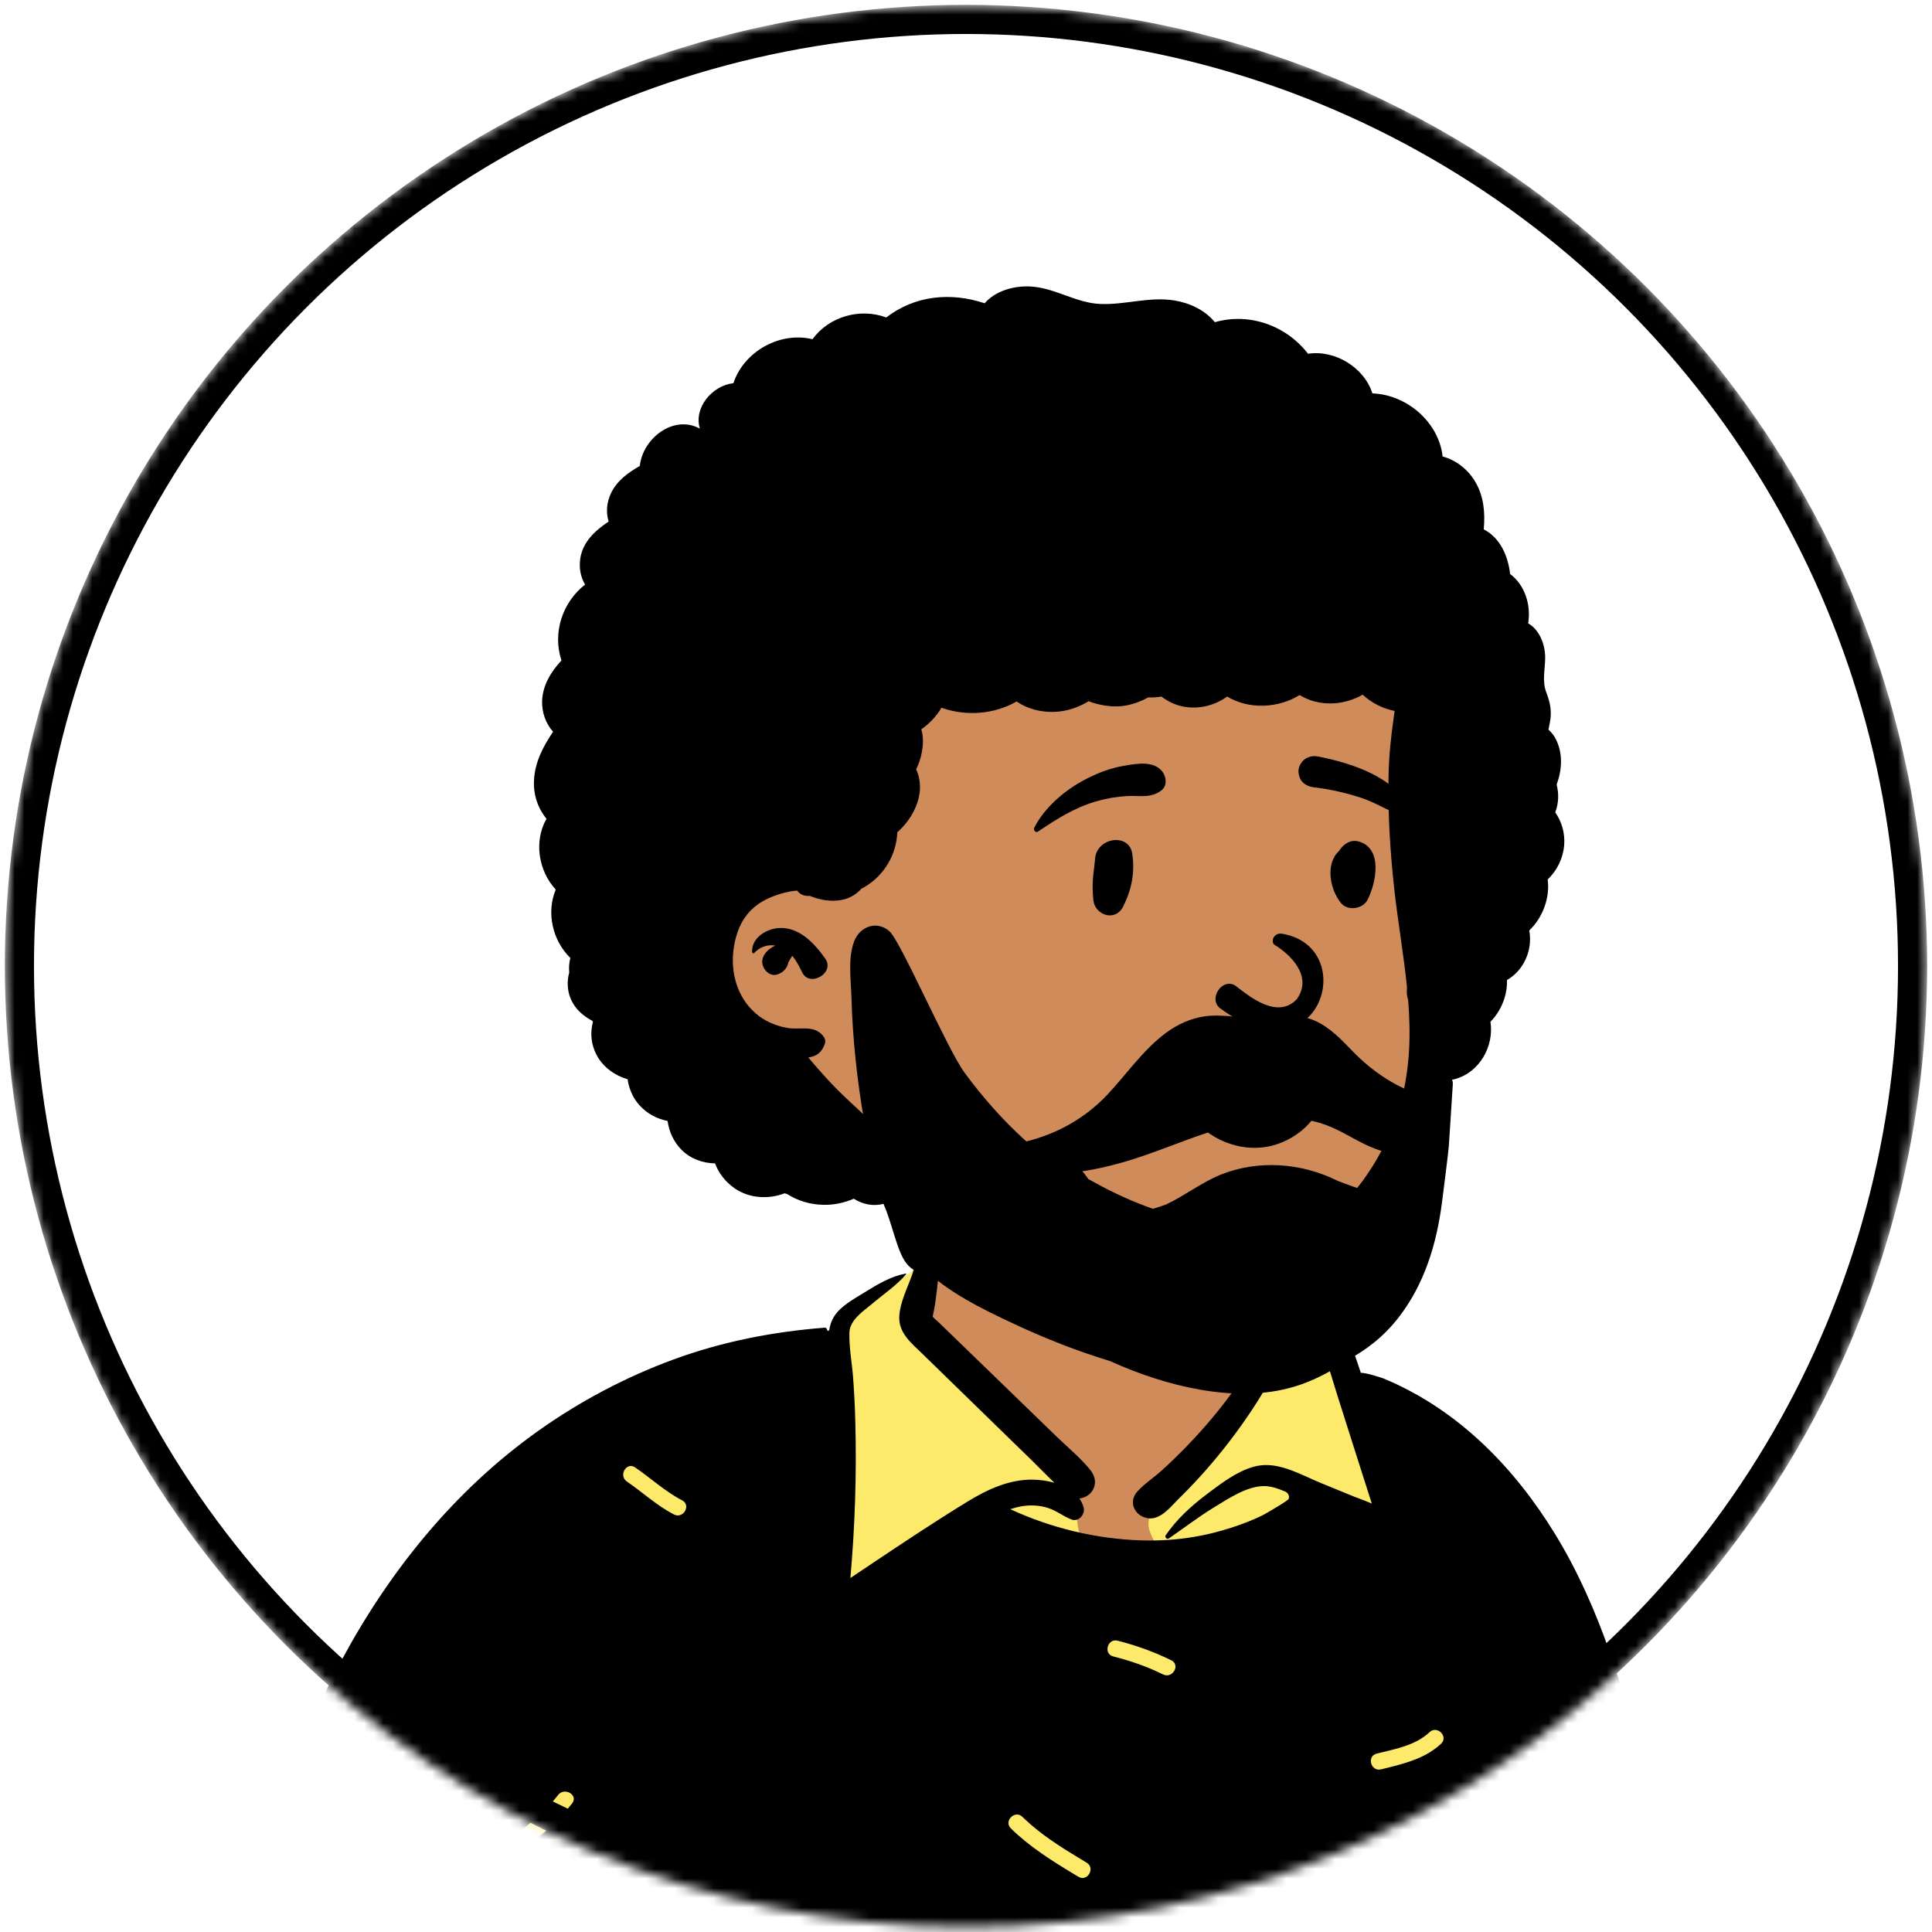 <svg width="199" height="199" viewBox="0 0 199 199" fill="none" xmlns="http://www.w3.org/2000/svg">
<g id="Mask Group">
<mask id="mask0_402_1726" style="mask-type:alpha" maskUnits="userSpaceOnUse" x="0" y="0" width="199" height="199">
<circle id="Ellipse 10" cx="99.5" cy="99.5" r="99" fill="#C4C4C4"/>
</mask>
<g mask="url(#mask0_402_1726)">
<g id="peep-19 2">
<path id="Vector" fill-rule="evenodd" clip-rule="evenodd" d="M34.956 273.5C47.832 273.861 59.995 274.258 72.845 273.5C93.409 272.228 153.757 274.521 167.023 273.5C168.024 273.423 171.467 274.521 171.538 273.5C172.122 266.388 172.5 194.439 170.767 189.489C169.034 184.537 160.484 160.74 149.587 149.642C146.548 146.644 141.925 145.483 139.371 142.018C137.169 138.24 137.34 136.023 135.165 134.036C134.222 133.173 131.996 132.823 130.342 131.626C128.68 129.973 130.254 126.333 129.572 124.031C128.164 118.283 122.982 114.596 117.317 113.727C109.445 111.842 101.133 113.624 97.362 119.81C95.957 122.113 96.705 124.913 94.978 128.602C95.101 131.391 91.847 132.065 89.902 133.17L86.039 137.075C74.137 143.775 60.136 147.393 49.708 156.392C40.842 165.391 32.024 175.789 28.09 187.963C27.276 191.28 27.01 194.709 26.672 198.098C25.709 208.003 23.026 217.617 20.717 227.265C18.084 239.422 15.63 252.326 19.179 264.598C20.201 267.195 32.627 273.378 34.956 273.5Z" fill="#D08B5B"/>
<path id="Vector_2" fill-rule="evenodd" clip-rule="evenodd" d="M94.925 128.576L95.93 128.684V136.429L109.079 150.113L111.482 152.861C110.049 157.97 111.493 160.524 115.809 160.524C122.286 160.524 117.279 158.642 118.496 156.094L118.548 155.99C119.431 154.246 122.452 150.546 127.611 144.891L133.528 134.995V133.188L133.73 133.27C134.288 133.503 134.771 133.74 135.098 134.04C137.273 136.027 137.102 138.245 139.303 142.023C141.857 145.488 146.481 146.649 149.519 149.647C160.415 160.743 168.967 184.542 170.699 189.493C172.432 194.443 172.054 266.393 171.47 273.505C171.399 274.526 167.956 273.428 166.956 273.505C153.69 274.526 93.341 272.233 72.778 273.505C59.927 274.263 47.764 273.865 34.889 273.505C32.56 273.383 20.134 267.2 19.111 264.602C15.563 252.331 18.017 239.427 20.649 227.27L20.878 226.322C23.094 217.149 25.587 207.998 26.556 198.59L26.605 198.103C26.942 194.713 27.208 191.285 28.022 187.968C31.956 175.794 40.775 165.394 49.641 156.397C59.965 147.487 73.79 143.852 85.614 137.28L85.971 137.08L89.834 133.175L89.952 133.109C91.908 132.042 95.031 131.34 94.911 128.607L94.925 128.576Z" fill="#FDEA6B"/>
<path id="Vector_3" fill-rule="evenodd" clip-rule="evenodd" d="M96.68 120.8C96.783 120.464 97.227 120.558 97.261 120.879C97.594 124.051 97.174 127.366 96.77 130.517C96.577 132.038 96.466 133.62 96.171 135.12C96.133 135.28 96.097 135.441 96.063 135.601C96.16 135.774 96.447 135.968 96.583 136.1L97.176 136.677L98.367 137.829C100.695 140.084 103.022 142.342 105.35 144.596L108.766 147.909C109.938 149.045 111.269 150.133 112.297 151.399C112.854 152.087 112.98 152.931 112.431 153.667C112.16 154.03 111.673 154.296 111.178 154.351C111.371 154.62 111.52 154.925 111.616 155.264C111.809 155.953 111.111 156.801 110.369 156.513C109.526 156.189 108.829 155.608 107.971 155.33C107.105 155.049 106.164 154.994 105.265 155.145C104.853 155.215 104.45 155.318 104.056 155.449C108.264 157.386 112.816 158.499 117.459 158.658C118.405 158.69 119.349 158.677 120.289 158.615C121.87 158.511 123.441 158.271 124.985 157.884C126.198 157.58 127.399 157.196 128.564 156.734C129.136 156.507 129.701 156.257 130.248 155.972L130.296 155.944C130.42 155.867 132.704 154.571 132.744 154.376C132.784 154.181 132.784 154.113 132.709 153.944C132.636 153.774 132.429 153.657 132.429 153.657C131.723 153.356 130.991 153.075 130.221 153.069C128.445 153.059 126.51 154.372 125.041 155.265C123.429 156.248 121.946 157.396 120.394 158.461C120.359 158.486 120.319 158.496 120.281 158.496C120.117 158.496 119.965 158.294 120.071 158.137C121.183 156.499 122.684 155.134 124.254 153.944L124.887 153.469C126.325 152.396 128.007 151.208 129.756 150.949C131.898 150.633 134.137 151.969 136.048 152.751L139.433 154.138C140.036 154.384 140.693 154.595 141.3 154.874L139.881 150.433C139.173 148.213 138.465 145.992 137.765 143.77L137.63 143.334C136.932 141.079 136.292 138.732 135.131 136.67C134.853 136.176 134.536 135.711 134.222 135.241C133.896 134.755 133.774 134.22 133.364 133.786C132.553 132.925 131.39 132.42 130.28 132.091C130.008 132.01 130.089 131.653 130.342 131.626C131.482 131.506 132.569 131.771 133.598 132.252L134.026 132.456C134.999 132.917 135.949 133.346 136.672 134.173C138.32 136.062 139.177 138.44 139.963 140.788L140.173 141.418C140.468 141.321 142.467 141.931 142.717 142.076C150.214 145.246 155.987 151.149 160.21 158.065C164.837 165.644 167.355 174.305 169.435 182.875C170.077 185.52 170.69 188.173 171.28 190.831C168.653 191.843 165.861 192.372 163.401 193.796C162.465 194.339 163.311 195.794 164.25 195.25C166.553 193.916 169.177 193.422 171.643 192.486C172.98 198.642 174.168 204.83 175.165 211.046C178.224 230.121 180.156 249.507 180.035 268.843C180.033 269.271 179.906 269.748 179.672 270.158C179.81 270.091 179.917 270.01 179.978 269.914C180.753 268.696 182.699 269.825 181.919 271.051L181.804 271.228C181.219 272.13 180.673 272.82 179.644 273.33C178.606 273.843 177.484 273.93 176.34 273.959C172.453 274.061 168.562 274.128 164.669 274.177C164.136 270.011 163.919 265.807 163.183 261.667C162.994 260.603 161.373 261.054 161.562 262.115C162.272 266.113 162.499 270.172 162.994 274.197C154.674 274.286 146.349 274.287 138.034 274.31C126.767 274.344 115.501 274.32 104.234 274.314L99.405 274.312C86.389 274.312 73.373 274.27 60.357 274.184L57.262 274.162C56.03 266.9 55.192 259.577 55.177 252.198C55.174 251.115 53.492 251.113 53.494 252.198C53.51 259.569 54.339 266.893 55.559 274.153C52.477 274.139 49.397 274.151 46.315 274.26L44.746 274.316C41.608 274.424 38.463 274.489 35.33 274.239C31.852 273.959 28.334 273.32 25.216 271.682C23.812 270.942 22.575 269.997 21.518 268.886C22.592 268.26 23.682 267.661 24.723 266.979C25.625 266.389 24.783 264.931 23.874 265.527C22.752 266.26 21.573 266.9 20.419 267.579C19.583 266.462 18.897 265.224 18.376 263.887C17.553 261.777 17.236 259.508 16.96 257.274C16.635 254.642 16.5 251.99 16.5 249.339C16.5 243.764 17.087 238.207 17.905 232.7C18.687 227.424 19.721 222.19 20.815 216.974L20.964 216.262C22.043 211.134 23.071 205.991 24.307 200.898C25.451 196.189 26.772 191.501 28.346 186.905C29.748 187.772 31.215 188.53 32.594 189.433C33.503 190.028 34.347 188.572 33.443 187.981C31.971 187.017 30.401 186.216 28.916 185.275C30.677 180.353 32.743 175.546 35.221 170.941C40.183 161.721 46.87 153.473 55.435 147.386C59.722 144.339 64.426 141.847 69.365 140.033C74.401 138.182 79.62 137.168 84.957 136.752C85.109 136.74 85.195 136.881 85.189 137.012L85.187 137.036L85.397 137.069C85.474 136.542 85.635 136.03 85.939 135.562C86.633 134.493 87.949 133.807 89.001 133.151L89.25 132.996C90.501 132.22 91.82 131.456 93.276 131.184C93.326 131.175 93.357 131.228 93.323 131.268C92.364 132.369 91.138 133.21 90.013 134.14L89.755 134.355C88.823 135.123 87.524 135.994 87.489 137.275C87.449 138.786 87.758 140.358 87.869 141.864C87.981 143.366 88.058 144.866 88.098 146.372C88.243 151.767 88.069 157.166 87.591 162.54L89.702 161.126C92.988 158.926 96.284 156.732 99.648 154.672C101.685 153.425 103.972 152.358 106.411 152.407C107.094 152.419 107.867 152.518 108.607 152.728C107.81 151.973 107.047 151.17 106.266 150.41C104.981 149.158 103.696 147.907 102.412 146.658L98.708 143.048L95.001 139.438C93.854 138.317 92.508 137.284 92.63 135.518C92.729 134.107 93.446 132.705 93.935 131.345C94.005 131.15 94.068 130.956 94.126 130.765C95.116 127.48 95.676 124.074 96.68 120.8ZM144.557 261.78C143.791 261.014 142.602 262.203 143.368 262.971L143.773 263.374C144.451 264.05 145.122 264.746 145.59 265.581L145.659 265.708C146.164 266.666 147.616 265.817 147.111 264.859C146.487 263.674 145.494 262.718 144.557 261.78ZM111.726 261.564C109.287 261.098 106.936 261.098 104.497 261.564C103.435 261.767 103.884 263.39 104.944 263.187C107.077 262.78 109.146 262.78 111.28 263.187C112.338 263.389 112.79 261.767 111.726 261.564ZM78.782 244.601C77.733 244.335 77.285 245.957 78.335 246.224L78.853 246.353C80.611 246.788 82.285 247.112 84.112 246.709C85.154 246.478 84.733 244.894 83.706 245.077L83.664 245.085C81.974 245.458 80.418 245.016 78.782 244.601ZM137.291 233.67C136.513 232.915 135.323 234.103 136.101 234.86C137.072 235.804 138.216 236.523 139.603 236.56C140.669 236.59 140.685 234.958 139.65 234.88L139.603 234.877C138.673 234.852 137.933 234.295 137.291 233.67ZM38.288 229.175C39.257 228.692 38.406 227.24 37.439 227.723L31.626 230.63C30.657 231.115 31.508 232.567 32.474 232.084L38.288 229.175ZM153.168 229.547C152.085 229.516 152.086 231.199 153.168 231.23C154.185 231.258 155.228 231.644 156.135 232.084C157.104 232.554 157.958 231.104 156.984 230.63C155.798 230.055 154.497 229.583 153.168 229.547ZM98.847 221.421C99.738 220.816 98.897 219.357 97.998 219.968C96.772 220.802 95.661 221.786 94.454 222.645L94.123 222.876C93.232 223.481 94.073 224.94 94.972 224.329C96.309 223.42 97.51 222.331 98.847 221.421ZM161.404 209.191C160.321 209.19 160.32 210.873 161.404 210.874L161.609 210.873C162.503 210.868 163.444 210.843 164.275 211.2L164.371 211.243C165.344 211.702 166.199 210.252 165.22 209.79C164.001 209.217 162.727 209.191 161.404 209.191ZM67.983 207.988L68.124 207.936C69.135 207.572 68.699 205.945 67.677 206.313C66.136 206.867 64.937 207.913 63.6 208.821C62.709 209.426 63.55 210.885 64.449 210.274C65.601 209.491 66.672 208.501 67.983 207.988ZM131.08 203.61L131.306 203.489C132.269 202.993 131.419 201.541 130.458 202.036C129.694 202.429 129.011 202.951 128.261 203.368L128.035 203.49C127.072 203.985 127.922 205.438 128.884 204.943C129.648 204.55 130.331 204.027 131.08 203.61ZM105.488 187.31L105.315 187.143C104.541 186.384 103.351 187.574 104.125 188.333C106.061 190.228 108.35 191.668 110.658 193.058L111.078 193.311C112.009 193.869 112.856 192.415 111.927 191.858L111.311 191.487C109.259 190.249 107.23 188.97 105.488 187.31ZM58.938 185.74C59.59 184.892 58.172 184.062 57.508 184.861L57.485 184.89C56.806 185.771 56 186.57 55.158 187.298L55 187.435C54.499 187.861 53.586 188.775 52.882 188.835C51.812 188.925 51.802 190.61 52.882 190.518C53.972 190.425 54.91 189.658 55.733 189C56.931 188.044 58.003 186.953 58.938 185.74ZM148.433 179.608C149.214 178.874 148.06 177.704 147.271 178.394L147.244 178.419C145.784 179.792 143.681 180.16 141.801 180.626C140.751 180.886 141.196 182.509 142.248 182.248L143.105 182.037C145.027 181.557 146.955 180.998 148.433 179.608ZM115.118 168.994C114.068 168.727 113.62 170.349 114.67 170.617C116.455 171.07 118.145 171.656 119.799 172.47C120.767 172.947 121.621 171.496 120.648 171.017C118.869 170.141 117.039 169.482 115.118 168.994ZM132.302 133.519C132.277 133.444 132.357 133.357 132.435 133.384C134.323 134.089 133.319 136.562 132.732 138.042L132.627 138.313C131.707 140.685 130.423 142.995 129.023 145.12C127.557 147.344 125.929 149.472 124.167 151.47C123.402 152.338 122.61 153.181 121.79 153.998L121.481 154.304C120.653 155.118 119.585 156.548 118.3 156.391C116.917 156.225 116.145 154.746 117.154 153.622C117.867 152.828 118.856 152.194 119.652 151.47C120.443 150.756 121.209 150.017 121.955 149.258C123.482 147.699 124.928 146.052 126.251 144.316C127.53 142.638 128.754 140.913 129.868 139.121L130.089 138.761C130.936 137.366 132.891 135.316 132.302 133.519ZM65.418 151.146C64.522 150.534 63.679 151.991 64.569 152.599C66.204 153.718 67.643 155.072 69.414 155.992C70.362 156.485 71.204 155.073 70.296 154.557L70.263 154.539C68.494 153.619 67.053 152.264 65.418 151.146Z" fill="black"/>
<path id="Vector_4" fill-rule="evenodd" clip-rule="evenodd" d="M102.918 45.208C134.723 43.64 149.074 66.089 150.002 76.116C150.646 83.076 146.545 91.099 146.545 97.318C146.545 100.492 150.422 107.308 148.617 111.935C144.599 122.235 136.093 133.664 125.253 133.664C114.412 133.664 100.305 136.669 88.328 119.477C87.204 117.863 72.989 108.695 71.608 99.983C68.168 78.281 80.225 46.327 102.918 45.208Z" fill="#D08B5B"/>
<path id="Vector_5" fill-rule="evenodd" clip-rule="evenodd" d="M101.42 31.237C102.556 29.933 104.476 29.411 106.182 29.512C108.66 29.659 110.815 31.193 113.282 31.306C115.866 31.427 118.361 30.528 120.952 30.945C122.541 31.201 124.114 31.94 125.133 33.185C128.657 32.173 132.485 33.513 134.73 36.439C137.499 36.008 140.513 37.847 141.361 40.522C144.879 40.636 148.201 43.469 148.594 47.02C149.999 47.392 151.22 48.365 151.97 49.65C152.841 51.139 152.985 52.847 152.828 54.526C154.483 55.373 155.325 57.195 155.545 59.122C157.058 60.254 157.715 62.288 157.406 64.208C158.565 64.863 159.163 66.386 159.156 67.745C159.15 69.013 158.815 70.136 159.286 71.361C159.707 72.451 159.859 73.359 159.627 74.501L159.603 74.613C159.562 74.799 159.528 74.977 159.497 75.153C159.81 75.429 160.076 75.775 160.275 76.176C161 77.645 160.892 79.319 160.338 80.808C160.581 81.757 160.55 82.758 160.192 83.67C160.863 84.638 161.215 85.827 161.112 87.059C160.995 88.439 160.367 89.675 159.414 90.589C159.668 92.474 158.903 94.511 157.521 95.838C157.717 96.967 157.548 98.15 156.931 99.22C156.493 99.982 155.901 100.551 155.22 100.946C155.242 101.576 155.157 102.22 154.948 102.865C154.658 103.761 154.167 104.585 153.52 105.25C153.906 107.723 152.429 110.467 149.828 111.161C149.61 111.219 149.402 111.246 149.202 111.25C148.944 113.629 148.38 115.975 147.507 118.203C145.286 123.877 141.25 128.836 135.984 131.931C133.381 133.46 130.456 134.507 127.47 134.945C125.321 135.261 123.255 135.183 121.098 134.968C118.391 134.696 115.671 134.29 113.04 133.593L112.617 133.479C111.526 133.187 110.375 132.848 109.431 132.259C108.373 131.598 107.823 130.58 107.581 129.382C107.444 128.714 107.866 127.996 108.595 127.982H108.642C108.801 127.985 108.959 127.979 109.119 127.969L109.24 127.961H109.246C109.255 127.959 109.259 127.959 109.267 127.959C109.338 127.948 109.408 127.927 109.477 127.917C110.279 127.782 110.98 127.915 111.733 128.167L111.827 128.199C113.095 128.636 114.352 129.042 115.66 129.343C117.014 129.652 118.385 129.898 119.758 130.092L119.894 130.109L119.937 130.115L119.958 130.117C119.962 130.117 119.966 130.117 119.97 130.119L120.375 130.17C120.695 130.208 121.013 130.242 121.333 130.275C121.92 130.334 122.507 130.38 123.095 130.414C133.236 130.986 141.753 122.982 144.323 113.385C145.255 109.913 145.316 106.448 145.041 102.981C144.953 102.728 144.9 102.449 144.902 102.142C144.902 101.982 144.911 101.825 144.921 101.664C144.58 98.311 143.986 94.956 143.614 91.59C143.18 87.659 142.939 83.704 143.026 79.747C143.071 77.793 143.278 75.858 143.552 73.923L143.65 73.228C142.417 72.986 141.271 72.4 140.359 71.552C138.378 72.698 135.815 72.8 133.86 71.589C131.67 72.967 128.609 73.092 126.403 71.745C125.07 72.699 123.39 73.111 121.741 72.749C120.999 72.586 120.262 72.234 119.63 71.746C119.179 71.825 118.722 71.856 118.268 71.833L118.175 71.885C117.127 72.438 115.967 72.802 114.774 72.762C113.89 72.732 112.979 72.557 112.136 72.227C111.235 72.771 110.25 73.143 109.196 73.277C107.657 73.471 105.995 73.13 104.715 72.254C102.375 73.591 99.497 73.796 96.972 72.898C96.454 73.777 95.739 74.534 94.9 75.118C95.051 75.657 95.099 76.231 95.047 76.784C94.962 77.694 94.734 78.509 94.362 79.242C94.754 80.059 94.873 81.064 94.653 82.072C94.34 83.509 93.506 84.76 92.426 85.734C92.331 88.028 91.076 90.179 89.033 91.374C88.93 91.435 88.827 91.484 88.724 91.528C88.634 91.652 88.526 91.76 88.403 91.852C87.104 93.055 85.049 92.96 83.421 92.28C83.389 92.282 83.358 92.284 83.326 92.285C82.744 92.3 82.348 92.072 82.113 91.737C81.876 91.75 81.641 91.775 81.404 91.82C80.539 91.982 79.591 92.293 78.808 92.697C76.777 93.745 75.837 95.596 75.556 97.822C75.249 100.249 75.946 102.722 77.82 104.366C78.73 105.165 79.895 105.666 81.078 105.876C82.386 106.109 83.783 105.535 84.748 106.661C84.942 106.884 85.074 107.194 84.968 107.496C84.641 108.434 84.102 108.794 83.258 108.924C84.478 110.373 85.728 111.775 87.113 113.077C88.611 114.488 90.16 115.855 91.511 117.412C92.94 119.059 94.231 120.805 95.126 122.804C95.638 123.952 96.05 125.136 96.493 126.312L96.572 126.517C97.065 127.766 97.722 128.971 96.963 130.275C96.66 130.788 95.976 131.285 95.346 131.203C93.574 130.976 92.981 129.775 92.434 128.209C92.023 127.028 91.709 125.811 91.266 124.64C91.183 124.423 91.093 124.208 90.998 123.994C89.976 124.281 88.852 124.054 87.939 123.469C86.965 123.902 85.884 124.118 84.841 124.1C83.445 124.076 82.169 123.686 81.072 122.985C80.984 122.962 80.897 122.939 80.81 122.914C79.141 123.555 77.187 123.441 75.676 122.403C74.697 121.73 74.028 120.832 73.648 119.833C72.384 119.809 71.133 119.359 70.227 118.46C69.396 117.635 68.909 116.569 68.765 115.463C67.677 115.246 66.657 114.72 65.857 113.831C65.188 113.09 64.782 112.144 64.645 111.164C63.32 110.784 62.125 109.917 61.472 108.707C60.864 107.581 60.777 106.359 61.074 105.249L60.997 105.137C59.632 104.421 58.59 103.248 58.483 101.574C58.453 101.097 58.504 100.619 58.633 100.169C58.586 99.664 58.616 99.159 58.748 98.672C56.912 96.881 56.247 94.006 57.244 91.629C55.45 89.693 54.975 86.632 56.291 84.335C55.389 83.242 54.925 81.847 55.003 80.358C55.099 78.498 55.949 76.874 56.967 75.37C56.211 74.533 55.808 73.365 55.838 72.238C55.88 70.603 56.746 69.196 57.831 68.031C56.885 65.153 57.942 62.031 60.265 60.209C59.795 59.433 59.621 58.472 59.774 57.498C60.043 55.796 61.316 54.637 62.691 53.72C62.403 52.782 62.479 51.77 62.936 50.8C63.547 49.507 64.699 48.686 65.901 47.992C66.212 45.123 69.41 42.672 72.091 44.153C71.426 42.018 73.342 39.712 75.545 39.468C76.624 36.191 80.344 34.125 83.688 34.939C85.398 32.596 88.582 31.694 91.285 32.699C94.255 30.417 97.942 30.078 101.42 31.237ZM80.253 95.587C82.341 95.474 83.906 97.182 85.006 98.745C86.038 100.211 83.39 101.759 82.618 100.144C82.341 99.567 82.026 98.957 81.604 98.453C81.534 98.552 81.471 98.655 81.409 98.76L81.346 98.867C81.3 98.944 81.252 99.025 81.212 99.107C81.216 99.121 81.153 99.315 81.151 99.323C80.979 99.847 80.603 100.183 80.092 100.365C79.43 100.597 78.805 100.098 78.593 99.513C78.256 98.579 79.04 97.765 79.856 97.395C79.055 97.264 78.266 97.537 77.687 98.156C77.607 98.243 77.473 98.173 77.469 98.066C77.401 96.599 78.931 95.659 80.253 95.587Z" fill="black"/>
<path id="Vector_6" fill-rule="evenodd" clip-rule="evenodd" d="M126.176 117.624C124.763 117.048 123.502 116.085 122.579 114.856C122.259 114.428 122.176 113.977 122.243 113.564C122.319 113.1 122.593 112.679 122.967 112.398C123.343 112.115 123.812 111.975 124.266 112.046C124.661 112.108 125.054 112.324 125.365 112.772L125.43 112.862C125.978 113.604 126.692 114.212 127.506 114.605C128.29 114.984 129.168 115.16 130.076 115.057C131.805 114.862 132.997 113.927 134.264 112.656C134.421 112.495 134.578 112.33 134.736 112.162C134.835 112.01 134.974 111.911 135.128 111.86C135.298 111.803 135.491 111.807 135.668 111.868C135.839 111.927 135.991 112.04 136.093 112.191C136.19 112.333 136.245 112.509 136.228 112.712C136.111 114.028 135.424 115.203 134.446 116.126C133.36 117.151 131.921 117.86 130.567 118.109C129.075 118.382 127.554 118.186 126.176 117.624ZM131.271 97.312C132.859 98.278 135.278 100.529 133.569 102.923C131.559 105.034 128.665 102.614 127.237 101.519C125.915 100.671 124.429 102.853 125.656 103.843C135.964 111.478 140.147 97.565 132.073 96.177C131.185 96.024 130.855 97.013 131.271 97.312ZM112.799 88.431C112.974 86.252 116.29 85.758 116.62 87.913C116.915 89.844 116.568 91.618 115.698 93.357C114.868 95.018 112.78 94.243 112.621 92.731C112.409 90.703 112.689 89.786 112.799 88.431ZM138.044 87.466C138.507 86.861 139.175 86.447 139.974 86.681C142.473 87.411 141.737 90.961 140.859 92.688C140.382 93.626 138.84 93.864 138.144 93.038C137.008 91.692 136.465 89.001 137.908 87.674C137.948 87.606 137.991 87.536 138.044 87.466ZM115.663 78.898L116.058 78.829C117.279 78.618 118.797 78.415 119.661 79.397C120.12 79.918 120.277 80.886 119.661 81.385C118.578 82.262 117.38 81.922 116.082 81.996C115.012 82.058 113.984 82.235 112.954 82.529C110.692 83.176 108.85 84.356 106.919 85.652C106.666 85.822 106.408 85.497 106.528 85.26C107.643 83.076 109.803 81.282 111.966 80.189C113.122 79.605 114.385 79.12 115.663 78.898ZM135.766 77.92L136.069 77.982C139.356 78.669 143.629 80.043 145.186 83.274C145.245 83.731 145.183 83.829 145.131 83.893L145.114 83.914C145.072 83.969 145.038 84.044 144.841 84.106C144.785 84.093 144.731 84.079 144.674 84.064C143.96 83.877 143.396 83.619 142.85 83.352L142.256 83.06C141.569 82.722 140.875 82.397 140.139 82.157C138.571 81.645 136.956 81.285 135.317 81.092C134.963 81.05 134.62 80.931 134.351 80.725C134.094 80.53 133.899 80.26 133.809 79.901C133.694 79.436 133.727 79.084 133.976 78.665C134.164 78.35 134.431 78.132 134.74 78.007C135.053 77.879 135.411 77.849 135.766 77.92Z" fill="black"/>
<path id="Vector_7" fill-rule="evenodd" clip-rule="evenodd" d="M139.959 122.42C139.225 122.18 138.503 121.9 137.78 121.63C134.077 119.77 129.605 119.433 125.721 120.999C123.815 121.769 122.038 123.15 120.125 124.056C119.671 124.225 119.214 124.379 118.75 124.509C118.466 124.409 118.182 124.305 117.901 124.199C115.872 123.435 113.964 122.491 112.112 121.453C111.914 121.175 111.709 120.904 111.489 120.644C112.829 120.454 114.142 120.137 115.329 119.811C118.975 118.812 122.412 117.184 126.044 116.14C129.428 115.167 133.099 114.634 136.497 115.844C138.11 116.418 139.53 117.423 141.098 118.101C141.909 118.45 142.884 118.793 143.831 118.844C143.22 120.31 142.446 121.679 141.389 122.82C140.905 122.716 140.425 122.571 139.959 122.42ZM147.848 110.936C147.523 111.206 146.183 112.076 145.749 112.596C145.637 112.553 145.525 112.509 145.414 112.465C145.223 112.23 144.941 112.126 144.654 112.133C142.651 111.201 140.866 109.883 139.275 108.232C138.143 107.059 136.985 105.833 135.473 105.153C133.692 104.35 131.94 104.72 130.069 104.843C128.078 104.975 126.112 104.409 124.122 104.68C122.667 104.88 121.305 105.497 120.127 106.365C117.724 108.139 116.066 110.629 114.036 112.777C111.731 115.213 108.896 116.769 105.744 117.565C105.706 117.54 105.667 117.514 105.627 117.491C103.303 115.388 101.205 113.013 99.349 110.482C97.535 108.011 92.756 96.884 91.601 95.909C91.122 95.503 90.597 95.328 90.094 95.343C89.183 95.363 88.343 95.996 87.966 96.994C87.326 98.69 87.646 100.881 87.697 102.655C87.76 104.826 87.903 106.994 88.129 109.154C88.354 111.29 88.653 113.418 89.025 115.532C89.212 116.601 89.421 117.668 89.65 118.73C89.722 119.064 89.812 119.363 89.921 119.641C90.032 120.164 90.153 120.687 90.281 121.203C91.118 124.592 92.438 127.985 94.959 130.487C97.584 133.093 101.15 134.824 104.462 136.373C107.616 137.848 110.922 139.158 114.313 140.185C117.259 141.52 120.413 142.576 123.58 143.132C127.067 143.744 130.731 143.782 134.098 142.569C135.752 141.974 137.317 141.143 138.736 140.109C140.749 139.063 142.559 137.627 144.041 135.725C146.697 132.317 147.964 128.181 148.519 123.917C148.66 122.825 149.194 118.641 149.237 117.99C149.372 115.886 149.507 113.783 149.643 111.679C149.707 110.687 148.489 110.403 147.848 110.936Z" fill="black"/>
</g>
<circle id="Ellipse 13" cx="99.5" cy="99.5" r="97.5" stroke="black" stroke-width="3"/>
</g>
</g>
</svg>
